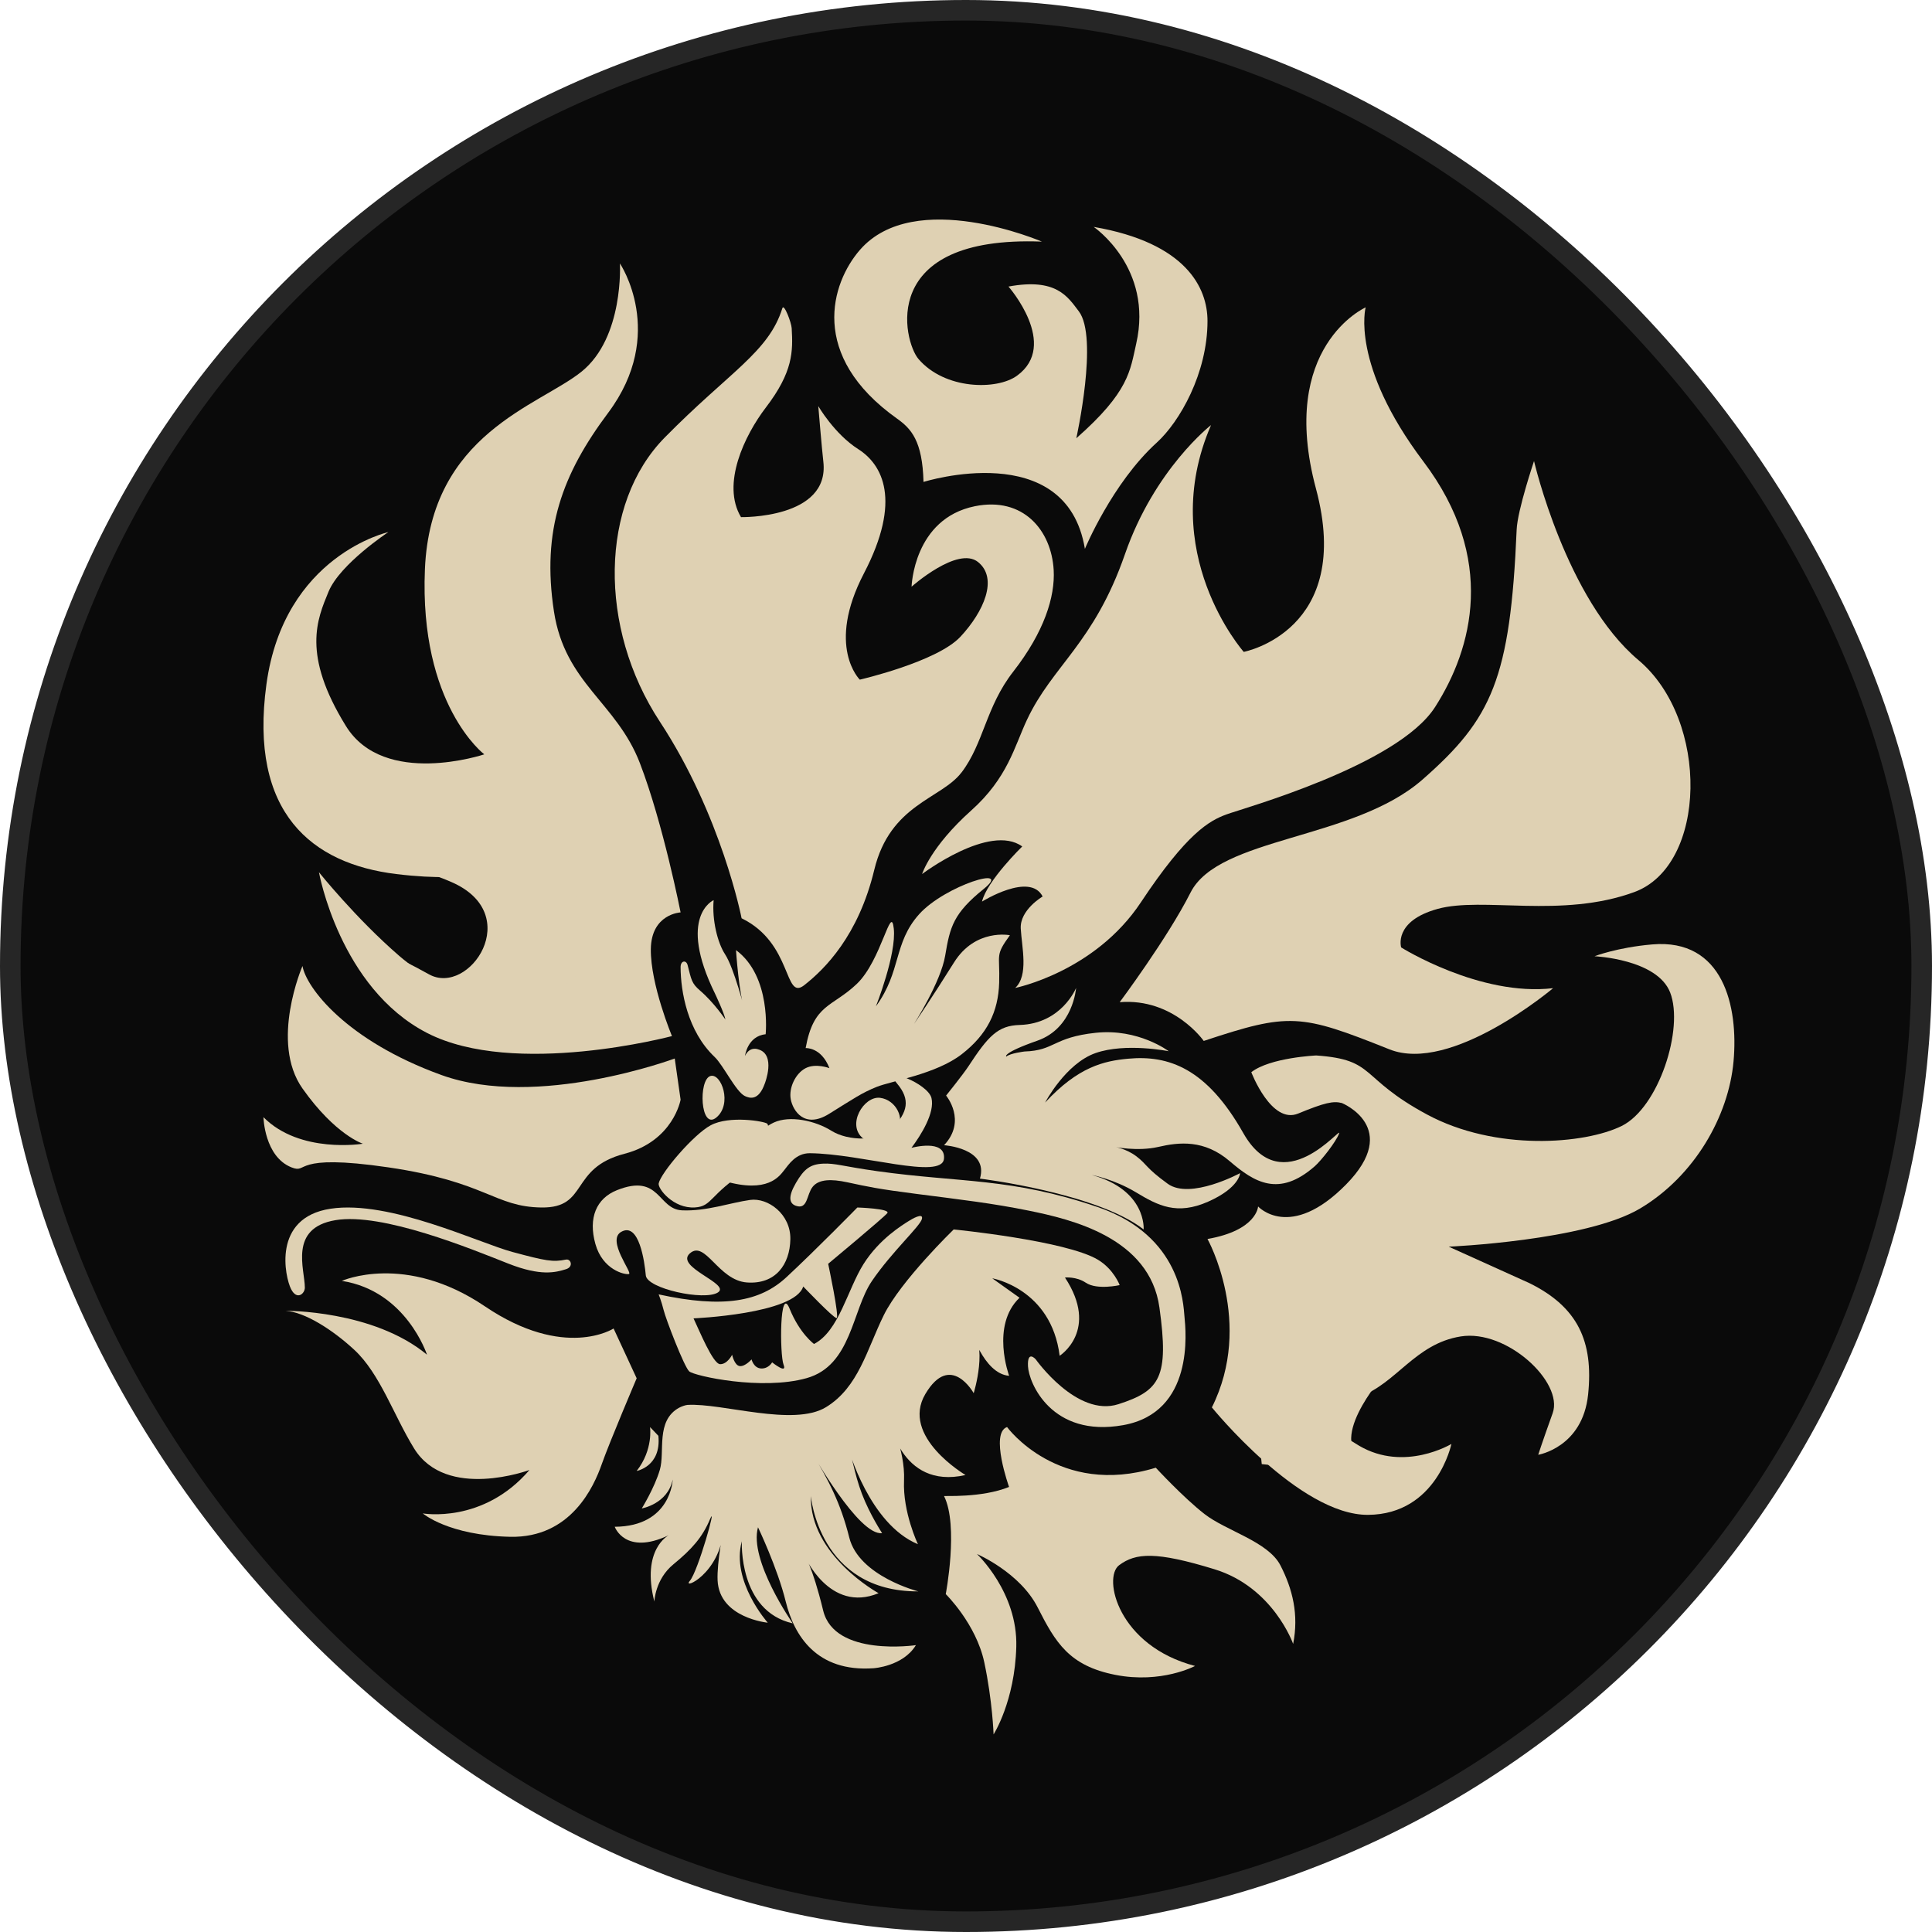 <svg width="94" height="94" viewBox="0 0 94 94" fill="none" xmlns="http://www.w3.org/2000/svg">
<rect x="0.5" y="0.5" width="93" height="93" rx="46.5" fill="#0A0A0A"/>
<rect x="0.5" y="0.5" width="93" height="93" rx="46.5" stroke="#262626"/>
<path d="M50.693 11.756C50.693 11.756 44.501 9.087 41.834 12.164C40.448 13.763 39.323 17.293 43.644 20.367C44.331 20.856 44.88 21.441 44.933 23.448C44.933 23.448 51.884 21.258 52.785 26.704C52.785 26.704 54.112 23.504 56.279 21.537C57.389 20.53 58.75 18.167 58.75 15.617C58.75 14.014 57.725 11.817 53.212 11.039C53.212 11.039 56.125 13.015 55.282 16.719C54.982 18.041 54.94 19.059 52.367 21.323C52.367 21.323 53.46 16.416 52.486 15.142C51.941 14.429 51.396 13.513 49.067 13.942C49.067 13.942 51.556 16.776 49.48 18.281C48.502 18.99 45.971 18.967 44.685 17.463C43.963 16.618 42.665 11.445 50.693 11.756Z" fill="#DFD1B3"/>
<path d="M37.252 50.321C37.252 50.321 37.545 47.51 35.81 46.227C35.81 46.227 35.948 48.378 36.241 49.169C36.241 49.169 35.722 47.107 35.273 46.422C34.917 45.878 34.637 44.775 34.722 43.795C34.722 43.795 32.934 44.568 34.788 48.343C34.788 48.343 35.242 49.301 35.295 49.606C35.295 49.606 34.742 48.78 34.063 48.198C33.646 47.841 33.641 47.677 33.454 46.952C33.389 46.699 33.113 46.729 33.114 47.058C33.118 48.234 33.446 50.17 34.769 51.425C35.193 51.826 35.808 53.126 36.245 53.329C36.478 53.437 36.907 53.572 37.21 52.72C37.21 52.72 37.772 51.302 36.889 51.056C36.889 51.056 36.484 50.883 36.248 51.375C36.248 51.375 36.362 50.41 37.253 50.321H37.252Z" fill="#DFD1B3"/>
<path d="M39.198 50.994C39.198 50.994 39.953 50.937 40.356 51.971C40.356 51.971 39.693 51.715 39.197 51.971C38.701 52.228 38.372 52.93 38.473 53.482C38.575 54.035 39.137 54.938 40.331 54.198C41.524 53.458 41.933 53.17 42.656 52.881C43.379 52.592 45.539 52.26 46.785 51.298C48.03 50.337 48.572 49.222 48.614 47.812C48.657 46.402 48.398 46.519 49.136 45.503C49.136 45.503 47.459 45.159 46.416 46.829C45.316 48.589 44.471 49.818 44.471 49.818C44.471 49.818 45.774 47.782 45.987 46.497C46.222 45.084 46.388 44.442 47.86 43.252C49.334 42.063 45.98 43.076 44.72 44.481C43.458 45.888 43.865 47.257 42.618 48.96C42.618 48.96 43.623 46.428 43.486 45.177C43.349 43.926 42.89 46.72 41.689 47.869C40.488 49.017 39.589 48.824 39.198 50.994Z" fill="#DFD1B3"/>
<path d="M34.572 52.35C35.098 52.208 35.641 53.718 34.855 54.37C34.069 55.021 33.967 52.514 34.572 52.35Z" fill="#DFD1B3"/>
<path d="M42.004 55.399C41.164 54.743 42.026 53.311 42.822 53.414C43.619 53.518 44.037 54.465 43.649 54.942C43.261 55.418 42.457 55.752 42.004 55.398V55.399Z" fill="#DFD1B3"/>
<path d="M37.331 54.672C37.187 54.553 35.488 54.264 34.581 54.748C33.743 55.196 32.165 57.047 32.048 57.575C31.993 57.824 32.757 58.815 33.816 58.747C34.664 58.691 34.504 58.135 36.287 56.987C37.432 56.249 37.468 54.785 37.33 54.672H37.331Z" fill="#DFD1B3"/>
<path d="M35.251 57.466C35.251 57.466 36.729 56.507 36.869 56.026C37.068 55.34 36.875 54.974 37.65 54.616C38.425 54.258 39.661 54.52 40.456 55.019C41.251 55.517 42.774 55.575 43.458 54.848C44.143 54.122 44.315 53.509 43.645 52.718C42.886 51.822 45.147 52.712 45.32 53.423C45.493 54.135 44.813 55.226 44.346 55.847C44.346 55.847 46.023 55.391 45.928 56.379C45.829 57.422 41.922 56.135 39.409 56.109C38.715 56.102 38.371 56.667 38.145 56.946C37.919 57.225 37.355 58.078 35.25 57.465L35.251 57.466Z" fill="#DFD1B3"/>
<path d="M46.032 53.304C46.032 53.304 47.057 54.525 45.932 55.72C45.932 55.72 48.121 55.858 47.678 57.345C47.678 57.345 53.364 58.038 55.643 59.818C55.643 59.818 55.798 57.901 53.116 57.166C53.116 57.166 54.206 57.37 55.274 58.014C56.342 58.657 57.259 59.141 58.786 58.464C60.313 57.786 60.335 57.079 60.335 57.079C60.335 57.079 57.909 58.391 56.813 57.594C55.728 56.807 55.819 56.662 55.294 56.263C54.769 55.864 54.197 55.796 54.197 55.796C54.197 55.796 55.344 56.036 56.354 55.803C57.364 55.569 58.593 55.432 59.837 56.502C61.03 57.526 62.222 58.267 63.961 56.75C64.282 56.469 65.007 55.554 65.154 55.144C65.3 54.733 62.401 58.507 60.488 55.123C58.713 51.985 56.867 51.325 54.883 51.511C53.717 51.62 52.461 51.9 50.849 53.644C50.849 53.644 51.841 51.749 53.303 51.236C54.766 50.723 56.863 51.146 56.863 51.146C56.863 51.146 55.393 50.027 53.31 50.25C51.228 50.472 51.33 51.113 49.847 51.16C49.847 51.16 49.152 51.243 48.959 51.407C48.959 51.407 48.735 51.243 50.479 50.631C52.223 50.017 52.356 48.068 52.356 48.068C52.356 48.068 51.657 49.808 49.61 49.869C48.556 49.9 48.089 50.395 47.109 51.894C46.866 52.266 46.03 53.307 46.03 53.307L46.032 53.304Z" fill="#DFD1B3"/>
<path d="M30.02 57.906C29.011 58.307 28.614 59.259 28.968 60.523C29.321 61.788 30.4 62.032 30.6 61.987C30.798 61.941 29.496 60.349 30.224 59.935C31.099 59.437 31.363 61.409 31.421 62.053C31.477 62.697 34.269 63.303 34.927 62.885C35.586 62.466 32.804 61.648 33.568 60.979C34.318 60.323 34.947 62.294 36.339 62.397C37.73 62.5 38.43 61.525 38.454 60.297C38.478 59.069 37.359 58.26 36.497 58.382C35.521 58.518 34.373 58.941 33.184 58.888C31.994 58.834 32.117 57.071 30.02 57.906Z" fill="#DFD1B3"/>
<path d="M32.046 62.977C32.046 62.977 32.182 63.308 32.29 63.746C32.397 64.183 33.287 66.5 33.533 66.723C33.779 66.945 37.058 67.669 39.248 67.052C41.437 66.434 41.449 63.751 42.425 62.323C43.4 60.893 44.779 59.654 44.857 59.301C44.929 58.98 44.368 59.309 44.201 59.416C43.938 59.586 42.796 60.259 42.013 61.503C41.229 62.748 40.822 64.76 39.606 65.39C39.606 65.39 38.912 64.891 38.42 63.679C37.929 62.466 37.933 65.917 38.125 66.401C38.316 66.883 37.567 66.284 37.567 66.284C37.567 66.284 37.396 66.599 37.032 66.582C36.667 66.564 36.566 66.14 36.566 66.14C36.566 66.14 36.259 66.493 35.995 66.466C35.731 66.439 35.621 65.915 35.621 65.915C35.621 65.915 35.389 66.383 35.036 66.373C34.684 66.362 34.017 64.716 33.743 64.144C33.743 64.144 38.666 63.937 39.08 62.593C39.08 62.593 40.542 64.124 40.701 64.131C40.86 64.138 40.294 61.489 40.294 61.489C40.294 61.489 42.986 59.251 43.169 59.027C43.352 58.802 41.714 58.75 41.714 58.75C41.714 58.75 39.73 60.778 38.269 62.136C36.983 63.332 35.207 63.666 32.045 62.977H32.046Z" fill="#DFD1B3"/>
<path d="M33.047 68.488C31.886 69.126 32.366 70.628 32.103 71.516C31.84 72.404 31.225 73.392 31.225 73.392C31.225 73.392 32.486 73.176 32.731 71.984C32.731 71.984 32.658 74.267 29.909 74.284C29.909 74.284 30.417 75.7 32.535 74.697C32.535 74.697 31.188 75.374 31.837 77.924C31.837 77.924 31.869 76.844 32.765 76.11C33.661 75.376 34.172 74.799 34.543 73.92C34.914 73.041 33.967 76.448 33.563 76.916C33.16 77.383 35.048 76.586 35.202 74.398C35.202 74.398 34.873 76.015 34.914 76.892C34.999 78.726 37.355 78.951 37.355 78.951C37.355 78.951 35.558 76.937 36.093 74.989C36.093 74.989 35.922 78.386 38.57 78.983C38.57 78.983 36.428 75.916 36.88 74.309C36.88 74.309 37.824 76.277 38.23 77.925C38.636 79.572 39.724 81.362 42.501 81.167C42.501 81.167 43.935 81.078 44.563 80.043C44.563 80.043 40.605 80.631 40.052 78.363C39.499 76.095 39.141 75.689 39.141 75.689C39.141 75.689 40.349 78.507 42.747 77.516C42.747 77.516 39.388 75.68 39.452 72.791C39.452 72.791 39.847 77.45 44.68 77.428C44.68 77.428 41.791 76.692 41.321 74.81C40.899 73.126 40.324 72.037 39.472 70.621C39.472 70.621 41.787 74.747 42.918 74.593C42.918 74.593 42.327 73.701 41.938 72.686C41.55 71.67 41.443 70.729 41.282 70.484C41.282 70.484 42.294 74.151 44.661 75.132C44.661 75.132 43.919 73.58 43.985 72.037C44.051 70.501 43.232 68.95 43.232 68.95C43.232 68.95 43.76 72.499 46.977 71.766C46.977 71.766 43.796 69.895 45.023 67.823C46.251 65.751 47.374 67.784 47.374 67.784C47.374 67.784 48.121 65.392 47.193 64.581C47.193 64.581 47.831 66.841 49.099 66.939C49.099 66.939 48.19 64.493 49.604 63.141L48.277 62.195C48.277 62.195 51.146 62.69 51.557 65.964C51.557 65.964 53.504 64.727 51.815 62.157C51.815 62.157 52.366 62.099 52.828 62.409C53.375 62.777 54.477 62.526 54.477 62.526C54.477 62.526 54.191 61.754 53.417 61.29C51.856 60.357 46.401 59.818 46.401 59.818C46.401 59.818 43.822 62.317 42.999 63.99C42.175 65.663 41.772 67.495 40.19 68.464C38.607 69.433 35.133 68.254 33.45 68.355C33.343 68.361 33.14 68.439 33.046 68.49L33.047 68.488Z" fill="#DFD1B3"/>
<path d="M32.033 69.858C32.182 71.351 30.977 71.568 30.977 71.568C31.795 70.524 31.626 69.432 31.626 69.432L32.033 69.858Z" fill="#DFD1B3"/>
<path d="M38.724 58.667C39.307 58.868 39.239 58.119 39.539 57.744C39.839 57.369 40.443 57.356 41.217 57.522C42.266 57.747 42.721 57.848 44.563 58.085C46.752 58.367 48.305 58.547 50.058 58.904C52.118 59.323 55.938 60.217 56.411 63.614C56.884 67.01 56.444 67.666 54.417 68.319C52.392 68.972 50.392 66.136 50.392 66.136C50.392 66.136 49.977 65.664 50.016 66.475C50.054 67.285 51.169 69.959 54.644 69.34C58.118 68.721 57.699 64.776 57.63 64.061C57.572 63.451 57.495 60.126 53.405 58.728C49.206 57.294 46.758 57.553 42.686 56.983C40.971 56.742 40.646 56.587 40.033 56.617C39.42 56.648 39.12 56.874 38.724 57.556C38.327 58.239 38.405 58.557 38.724 58.667Z" fill="#DFD1B3"/>
<path d="M30.977 67.059C30.977 67.059 29.656 70.162 29.276 71.243C28.897 72.324 27.779 74.835 24.824 74.772C21.81 74.706 20.569 73.633 20.569 73.633C20.569 73.633 23.5 74.159 25.76 71.522C25.76 71.522 21.72 73.02 20.148 70.474C19.155 68.864 18.491 66.835 17.237 65.674C16.188 64.703 14.832 63.833 13.886 63.776C13.886 63.776 18.151 63.736 20.774 65.911C20.774 65.911 19.769 62.807 16.632 62.321C16.632 62.321 19.711 60.934 23.593 63.559C27.476 66.185 29.854 64.637 29.854 64.637L30.977 67.06V67.059Z" fill="#DFD1B3"/>
<path d="M45.932 72.793C45.917 72.763 47.746 72.892 49.095 72.346C49.095 72.346 48.154 69.723 48.998 69.432C48.998 69.432 51.5 72.859 56.234 71.41C56.234 71.41 57.564 72.853 58.607 73.666C59.651 74.48 61.702 75.004 62.297 76.16C62.891 77.317 63.199 78.554 62.917 79.983C62.917 79.983 61.953 77.23 59.094 76.352C56.234 75.474 55.257 75.551 54.449 76.155C53.642 76.759 54.4 80.079 58.144 81.056C58.144 81.056 56.511 81.931 54.265 81.489C52.019 81.047 51.355 79.92 50.489 78.212C49.623 76.503 47.532 75.609 47.532 75.609C47.532 75.609 49.519 77.464 49.447 80.121C49.375 82.777 48.342 84.386 48.342 84.386C48.342 84.386 48.288 82.751 47.889 80.877C47.49 79.004 46.015 77.56 46.015 77.56C46.015 77.56 46.651 74.237 45.933 72.793H45.932Z" fill="#DFD1B3"/>
<path d="M30.162 12.819C30.162 12.819 30.365 16.411 28.297 18.08C26.228 19.749 20.953 21.085 20.674 27.695C20.396 34.306 23.562 36.702 23.562 36.702C23.562 36.702 18.692 38.336 16.831 35.325C14.673 31.834 15.432 30.129 15.986 28.785C16.542 27.441 18.896 25.888 18.896 25.888C18.896 25.888 13.822 27.015 12.963 33.293C12.103 39.571 15.191 42.028 19.278 42.526C23.365 43.025 23.688 42.01 25.203 43.147C26.717 44.284 28.032 47.01 25.786 47.696C23.541 48.381 21.516 48.318 19.416 46.5C17.315 44.682 15.518 42.437 15.518 42.437C15.518 42.437 16.525 48.072 20.783 50.26C25.041 52.448 32.694 50.41 32.694 50.41C32.694 50.41 31.646 47.901 31.666 46.181C31.685 44.46 33.114 44.392 33.114 44.392C33.114 44.392 32.27 40.091 31.135 37.133C29.999 34.175 27.491 33.26 26.953 29.756C26.342 25.778 27.365 23.06 29.588 20.087C32.471 16.232 30.162 12.818 30.162 12.818V12.819Z" fill="#DFD1B3"/>
<path d="M58.962 68.475C58.962 68.475 63.22 73.732 66.565 73.704C69.909 73.678 70.617 70.254 70.617 70.254C70.617 70.254 68.338 71.634 66.134 70.345C63.929 69.057 63.342 67.601 63.342 67.601C63.342 67.601 64.274 68.602 66.105 67.97C67.935 67.338 68.834 65.381 71.071 65.023C73.308 64.665 76.084 67.252 75.544 68.756C75.005 70.26 74.841 70.781 74.841 70.781C74.841 70.781 77.003 70.431 77.269 67.843C77.535 65.257 76.766 63.59 74.409 62.428L70.487 60.656C70.487 60.656 77.165 60.371 79.805 58.794C82.444 57.217 84.103 54.314 84.344 51.641C84.586 48.968 83.847 45.653 80.389 45.95C78.691 46.096 77.581 46.525 77.581 46.525C77.581 46.525 80.627 46.661 81.26 48.289C81.942 50.043 80.703 53.893 78.902 54.783C77.1 55.672 72.766 56.022 69.427 54.223C66.088 52.424 66.98 51.561 64.042 51.353C64.042 51.353 61.801 51.451 60.881 52.167C60.881 52.167 61.852 54.717 63.158 54.18C64.464 53.642 64.87 53.561 65.288 53.667C65.288 53.667 68.219 54.861 65.49 57.632C62.761 60.402 61.211 58.699 61.211 58.699C61.211 58.699 61.163 59.86 58.75 60.282C58.75 60.282 61.022 64.361 58.963 68.476L58.962 68.475Z" fill="#DFD1B3"/>
<path d="M67.295 66.947C67.295 66.947 64.346 70.29 66.57 71.161C68.794 72.032 61.389 71.235 61.389 71.235L60.886 66.227L67.295 66.946V66.947Z" fill="#DFD1B3"/>
<path d="M46.779 37.586C45.797 38.877 43.307 39.118 42.536 42.325C41.765 45.53 40.122 47.157 39.127 47.935C38.131 48.712 38.585 45.896 36.082 44.678C36.082 44.678 35.109 39.68 32.104 35.111C29.098 30.541 29.182 24.496 32.34 21.29C35.496 18.083 37.393 17.143 38.065 14.997C38.145 14.742 38.504 15.7 38.519 15.966C38.585 17.099 38.59 18.091 37.258 19.833C36.23 21.179 35.089 23.549 36.053 25.161C36.053 25.161 40.383 25.25 40.059 22.46C39.99 21.875 39.813 19.759 39.813 19.759C39.813 19.759 40.596 21.114 41.759 21.854C42.931 22.601 43.892 24.332 42.035 27.895C40.179 31.457 41.833 33.068 41.833 33.068C41.833 33.068 45.592 32.202 46.731 30.978C47.871 29.754 48.575 28.142 47.586 27.345C46.597 26.549 44.352 28.545 44.352 28.545C44.352 28.545 44.443 25.237 47.431 24.63C49.78 24.152 51.154 25.799 51.266 27.73C51.341 29.032 50.805 30.747 49.297 32.681C47.961 34.394 47.87 36.154 46.781 37.587L46.779 37.586Z" fill="#DFD1B3"/>
<path d="M58.923 20.681C58.923 20.681 56.176 22.811 54.734 26.963C53.226 31.308 51.209 32.376 49.968 35.018C49.351 36.33 49.035 37.839 47.252 39.435C45.268 41.211 44.864 42.526 44.864 42.526C44.864 42.526 48.151 40.041 49.736 41.184C49.736 41.184 48.014 42.862 47.779 43.866C47.779 43.866 50.111 42.41 50.729 43.619C50.729 43.619 49.612 44.268 49.664 45.182C49.716 46.095 50.054 47.459 49.394 48.068C49.394 48.068 53.26 47.292 55.508 43.903C57.757 40.513 58.847 39.93 59.664 39.628C60.48 39.326 68.001 37.247 69.823 34.4C71.646 31.552 72.826 27.186 69.255 22.455C65.685 17.725 66.445 14.955 66.445 14.955C66.445 14.955 62.172 16.85 64.027 23.774C65.883 30.699 60.513 31.717 60.513 31.717C60.513 31.717 56.235 26.88 58.923 20.681Z" fill="#DFD1B3"/>
<path d="M54.479 48.759C54.479 48.759 56.807 45.64 57.923 43.43C59.301 40.7 65.832 40.891 69.212 37.928C72.593 34.964 73.482 33.025 73.792 25.767C73.833 24.815 74.637 22.432 74.637 22.432C74.637 22.432 76.194 29.156 79.716 32.115C83.194 35.035 83.057 42.105 79.516 43.403C75.976 44.701 72.142 43.615 69.945 44.222C67.775 44.822 68.173 46.097 68.173 46.097C68.173 46.097 72.003 48.499 75.565 48.079C75.565 48.079 70.62 52.262 67.599 51.054C63.264 49.321 62.738 49.263 58.567 50.646C58.567 50.646 57.105 48.549 54.477 48.76L54.479 48.759Z" fill="#DFD1B3"/>
<path d="M27.542 61.283C26.898 61.417 26.548 61.348 24.931 60.913C23.314 60.48 18.96 58.375 16.087 58.809C13.214 59.243 13.874 62.156 14.161 62.718C14.448 63.284 14.832 62.941 14.832 62.65C14.832 61.758 14.033 59.752 16.316 59.367C18.599 58.981 22.923 60.765 24.725 61.477C26.324 62.108 27.033 61.908 27.542 61.751C27.917 61.634 27.774 61.236 27.542 61.285V61.283Z" fill="#DFD1B3"/>
<path d="M32.828 51.501C32.828 51.501 26.14 53.99 21.482 52.306C16.824 50.621 14.895 48.038 14.717 47C14.717 47 13.115 50.692 14.717 52.959C16.319 55.225 17.655 55.647 17.655 55.647C17.655 55.647 14.598 56.152 12.818 54.355C12.818 54.355 12.861 56.274 14.183 56.798C15.033 57.134 14.124 56.096 18.901 56.798C23.678 57.5 24.048 58.72 26.348 58.75C28.649 58.779 27.693 56.836 30.384 56.136C32.765 55.516 33.114 53.505 33.114 53.505L32.829 51.502L32.828 51.501Z" fill="#DFD1B3"/>
<path d="M19.227 42.107C19.227 42.107 20.441 42.253 21.965 42.916C25.56 44.48 22.828 48.488 20.875 47.407C16.731 45.114 24.957 50.205 24.957 50.205L28.841 46.717L27.345 40.591L19.227 42.107Z" fill="#DFD1B3"/>
</svg>
